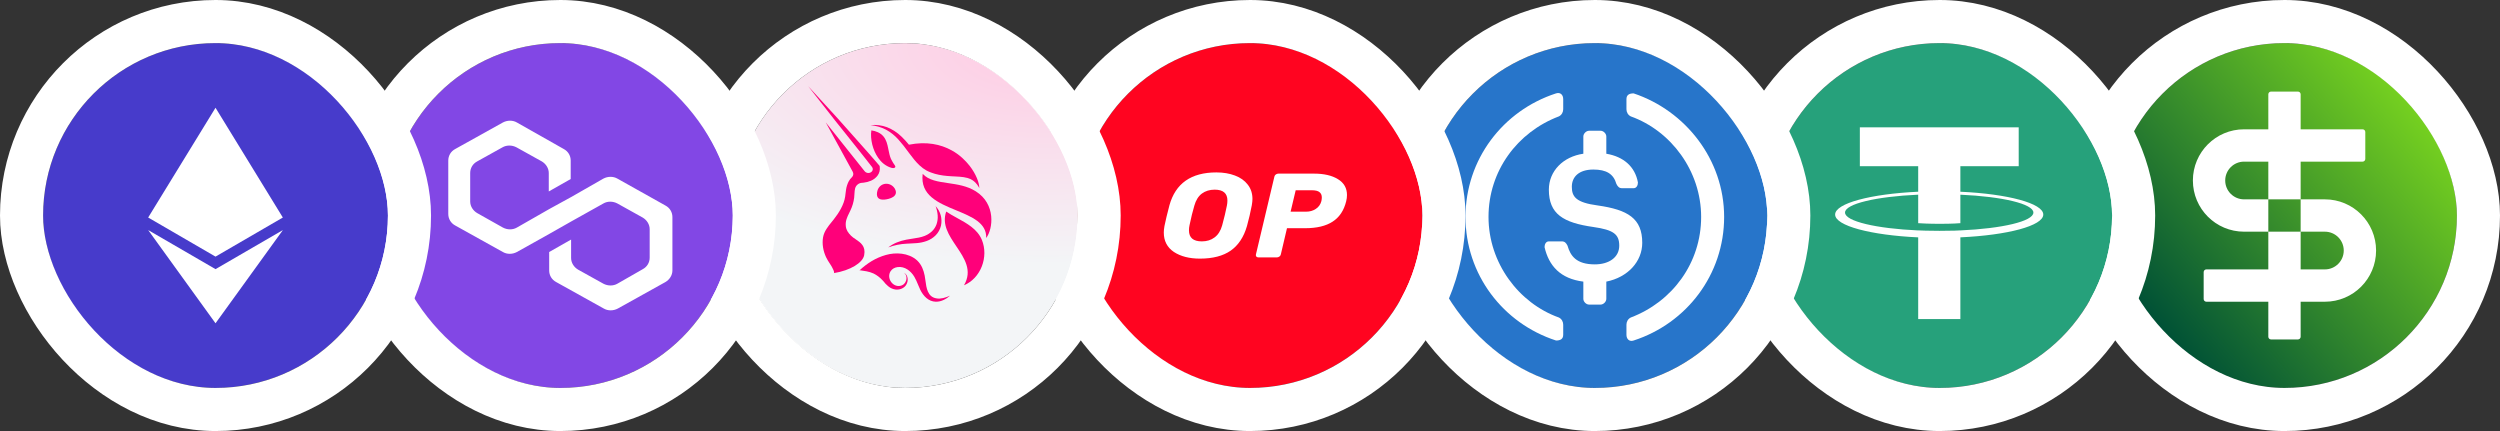 <svg width="116" height="20" viewBox="0 0 116 20" fill="none" xmlns="http://www.w3.org/2000/svg">
<rect x="0" y="0" width="116" height="20" fill="#333333" stroke="none"/>
<g clip-path="url(#clip0_188_4387)">
<g clip-path="url(#clip1_188_4387)">
<path d="M106 18C110.418 18 114 14.418 114 10C114 5.582 110.418 2 106 2C101.582 2 98 5.582 98 10C98 14.418 101.582 18 106 18Z" fill="url(#paint0_linear_188_4387)"/>
<path fill-rule="evenodd" clip-rule="evenodd" d="M106.75 4.375C106.75 4.306 106.694 4.25 106.625 4.25H105.375C105.306 4.25 105.25 4.306 105.25 4.375V6H104.125C102.813 6 101.75 7.063 101.75 8.375C101.75 9.687 102.813 10.75 104.125 10.75H105.25V12.5H102.375C102.306 12.5 102.25 12.556 102.25 12.625V13.875C102.25 13.944 102.306 14 102.375 14H105.25V15.625C105.25 15.694 105.306 15.75 105.375 15.75H106.625C106.694 15.75 106.75 15.694 106.75 15.625V14H107.875C109.187 14 110.25 12.937 110.25 11.625C110.25 10.313 109.187 9.25 107.875 9.25H106.75V7.5H109.625C109.694 7.5 109.75 7.444 109.75 7.375V6.125C109.75 6.056 109.694 6 109.625 6H106.75V4.375ZM106.75 10.75H105.25V9.25H106.75V10.75ZM105.25 9.25H104.125C103.642 9.25 103.25 8.858 103.25 8.375C103.25 7.892 103.642 7.5 104.125 7.5H105.25V9.25ZM106.75 12.5H107.875C108.358 12.5 108.75 12.108 108.75 11.625C108.75 11.142 108.358 10.75 107.875 10.75H106.75V12.5Z" fill="white"/>
</g>
</g>
<rect x="97" y="1" width="18" height="18" rx="9" stroke="white" stroke-width="2"/>
<g clip-path="url(#clip2_188_4387)">
<g clip-path="url(#clip3_188_4387)">
<path d="M90 18C94.418 18 98 14.418 98 10C98 5.582 94.418 2 90 2C85.582 2 82 5.582 82 10C82 14.418 85.582 18 90 18Z" fill="#26A17B"/>
<path fill-rule="evenodd" clip-rule="evenodd" d="M90.961 10.691V10.69C90.906 10.694 90.623 10.711 89.99 10.711C89.485 10.711 89.129 10.696 89.004 10.69V10.692C87.061 10.606 85.609 10.268 85.609 9.863C85.609 9.458 87.061 9.12 89.004 9.033V10.355C89.132 10.364 89.496 10.385 89.999 10.385C90.602 10.385 90.904 10.36 90.961 10.355V9.034C92.901 9.12 94.349 9.459 94.349 9.863C94.349 10.268 92.901 10.605 90.961 10.691ZM90.961 8.896V7.713H93.668V5.909H86.297V7.713H89.004V8.896C86.805 8.997 85.15 9.433 85.15 9.955C85.15 10.477 86.805 10.912 89.004 11.014V14.805H90.961V11.013C93.157 10.912 94.808 10.476 94.808 9.955C94.808 9.433 93.157 8.998 90.961 8.896Z" fill="white"/>
</g>
</g>
<rect x="81" y="1" width="18" height="18" rx="9" stroke="white" stroke-width="2"/>
<g clip-path="url(#clip4_188_4387)">
<g clip-path="url(#clip5_188_4387)">
<path d="M74 18C78.418 18 82 14.418 82 10C82 5.582 78.418 2 74 2C69.582 2 66 5.582 66 10C66 14.418 69.582 18 74 18Z" fill="#2775CA"/>
<path d="M72.533 15.533C72.533 15.733 72.4 15.8 72.2 15.8C69.733 15 68 12.733 68 10.067C68 7.4 69.733 5.133 72.2 4.333C72.4 4.267 72.533 4.4 72.533 4.6V5.067C72.533 5.2 72.467 5.333 72.333 5.4C70.4 6.133 69.067 7.933 69.067 10.067C69.067 12.2 70.467 14.067 72.333 14.733C72.467 14.8 72.533 14.933 72.533 15.067V15.533Z" fill="white"/>
<path d="M74.533 13.867C74.533 14 74.4 14.133 74.267 14.133H73.733C73.6 14.133 73.467 14 73.467 13.867V13.067C72.4 12.933 71.867 12.333 71.667 11.467C71.667 11.333 71.733 11.2 71.867 11.2H72.467C72.6 11.2 72.667 11.267 72.733 11.4C72.867 11.867 73.133 12.267 74 12.267C74.667 12.267 75.133 11.933 75.133 11.4C75.133 10.867 74.867 10.667 73.933 10.533C72.533 10.333 71.867 9.933 71.867 8.8C71.867 7.933 72.533 7.267 73.467 7.133V6.333C73.467 6.2 73.6 6.067 73.733 6.067H74.267C74.4 6.067 74.533 6.2 74.533 6.333V7.133C75.333 7.267 75.867 7.733 76 8.467C76 8.6 75.933 8.733 75.8 8.733H75.267C75.133 8.733 75.067 8.667 75 8.533C74.867 8.067 74.533 7.867 73.933 7.867C73.267 7.867 72.933 8.2 72.933 8.667C72.933 9.133 73.133 9.4 74.133 9.533C75.533 9.733 76.2 10.133 76.2 11.267C76.2 12.133 75.533 12.867 74.533 13.067V13.867Z" fill="white"/>
<path d="M75.8 15.8C75.6 15.867 75.467 15.733 75.467 15.533V15.067C75.467 14.933 75.533 14.8 75.667 14.733C77.6 14 78.933 12.2 78.933 10.067C78.933 7.933 77.533 6.067 75.667 5.4C75.533 5.333 75.467 5.2 75.467 5.067V4.6C75.467 4.4 75.6 4.333 75.8 4.333C78.2 5.133 80 7.4 80 10.067C80 12.733 78.267 15 75.8 15.8Z" fill="white"/>
</g>
</g>
<rect x="65" y="1" width="18" height="18" rx="9" stroke="white" stroke-width="2"/>
<g clip-path="url(#clip6_188_4387)">
<g clip-path="url(#clip7_188_4387)">
<path d="M58 18C62.418 18 66 14.418 66 10C66 5.582 62.418 2 58 2C53.582 2 50 5.582 50 10C50 14.418 53.582 18 58 18Z" fill="#FF0420"/>
<path d="M55.678 12C55.185 12 54.781 11.896 54.466 11.689C54.155 11.478 54 11.178 54 10.789C54 10.707 54.01 10.607 54.031 10.489C54.085 10.222 54.162 9.902 54.261 9.528C54.543 8.509 55.27 8 56.442 8C56.761 8 57.047 8.048 57.3 8.144C57.552 8.237 57.751 8.378 57.896 8.567C58.041 8.752 58.114 8.974 58.114 9.233C58.114 9.311 58.103 9.409 58.083 9.528C58.02 9.857 57.946 10.178 57.859 10.489C57.714 10.996 57.463 11.376 57.107 11.628C56.751 11.876 56.274 12 55.678 12ZM55.765 11.2C55.997 11.2 56.194 11.139 56.355 11.017C56.521 10.894 56.639 10.707 56.709 10.456C56.804 10.107 56.877 9.804 56.927 9.544C56.943 9.467 56.952 9.387 56.952 9.306C56.952 8.969 56.755 8.8 56.361 8.8C56.129 8.8 55.93 8.861 55.765 8.983C55.603 9.106 55.487 9.293 55.417 9.544C55.342 9.793 55.268 10.096 55.193 10.456C55.176 10.53 55.168 10.607 55.168 10.689C55.168 11.03 55.367 11.2 55.765 11.2Z" fill="white"/>
<path d="M58.399 11.944C58.353 11.944 58.318 11.931 58.293 11.906C58.273 11.876 58.266 11.843 58.275 11.806L59.132 8.194C59.14 8.154 59.163 8.12 59.2 8.094C59.238 8.069 59.277 8.056 59.319 8.056H60.971C61.431 8.056 61.8 8.141 62.077 8.311C62.359 8.481 62.5 8.728 62.5 9.05C62.5 9.143 62.488 9.239 62.463 9.339C62.359 9.765 62.15 10.08 61.835 10.283C61.524 10.487 61.098 10.589 60.555 10.589H59.716L59.43 11.806C59.422 11.846 59.399 11.88 59.362 11.906C59.325 11.931 59.285 11.944 59.244 11.944H58.399ZM60.599 9.822C60.773 9.822 60.924 9.78 61.052 9.694C61.185 9.609 61.272 9.487 61.313 9.328C61.326 9.265 61.332 9.209 61.332 9.161C61.332 9.054 61.297 8.972 61.226 8.917C61.156 8.857 61.036 8.828 60.866 8.828H60.12L59.884 9.822H60.599Z" fill="white"/>
</g>
</g>
<rect x="49" y="1" width="18" height="18" rx="9" stroke="white" stroke-width="2"/>
<g clip-path="url(#clip8_188_4387)">
<g clip-path="url(#clip9_188_4387)">
<path d="M42 18C46.418 18 50 14.418 50 10C50 5.582 46.418 2 42 2C37.582 2 34 5.582 34 10C34 14.418 37.582 18 42 18Z" fill="url(#paint1_radial_188_4387)"/>
<path d="M40.809 7.956C40.792 8.026 40.761 8.091 40.718 8.148C40.639 8.253 40.534 8.334 40.414 8.385C40.306 8.432 40.192 8.462 40.075 8.475C40.052 8.478 40.028 8.48 40.004 8.482L39.998 8.482C39.925 8.485 39.853 8.512 39.796 8.559C39.738 8.606 39.696 8.67 39.677 8.743C39.668 8.779 39.662 8.816 39.657 8.853C39.651 8.909 39.647 8.966 39.644 9.028C39.641 9.072 39.638 9.119 39.634 9.169C39.609 9.374 39.55 9.574 39.461 9.76C39.443 9.799 39.424 9.836 39.406 9.874C39.308 10.073 39.22 10.253 39.245 10.494C39.265 10.68 39.358 10.804 39.483 10.933C39.542 10.994 39.62 11.047 39.702 11.101C39.929 11.254 40.18 11.422 40.097 11.845C40.03 12.188 39.47 12.548 38.684 12.674C38.76 12.662 38.592 12.371 38.573 12.338L38.572 12.337C38.55 12.302 38.528 12.268 38.506 12.234C38.442 12.136 38.378 12.038 38.328 11.93C38.197 11.648 38.136 11.321 38.19 11.011C38.239 10.731 38.421 10.507 38.596 10.292C38.625 10.257 38.653 10.222 38.681 10.187C38.916 9.891 39.162 9.502 39.216 9.118C39.221 9.084 39.225 9.048 39.229 9.01C39.237 8.941 39.245 8.866 39.258 8.792C39.278 8.663 39.318 8.539 39.376 8.423C39.416 8.347 39.468 8.279 39.53 8.221C39.563 8.19 39.584 8.149 39.591 8.104C39.598 8.06 39.59 8.014 39.569 7.974L38.315 5.681L40.116 7.941C40.136 7.967 40.162 7.989 40.192 8.003C40.221 8.018 40.254 8.026 40.286 8.027C40.319 8.028 40.352 8.021 40.382 8.008C40.412 7.994 40.439 7.974 40.461 7.949C40.483 7.922 40.496 7.887 40.497 7.852C40.498 7.816 40.487 7.781 40.465 7.753C40.382 7.644 40.294 7.534 40.207 7.424C40.172 7.379 40.138 7.335 40.103 7.291L39.65 6.721L38.74 5.582L37.5 4L38.857 5.48L39.825 6.569L40.308 7.114C40.353 7.165 40.397 7.216 40.441 7.266C40.557 7.398 40.673 7.529 40.789 7.668L40.815 7.701L40.821 7.751C40.829 7.82 40.825 7.889 40.809 7.956Z" fill="#FF007A"/>
<path d="M45.438 8.723L45.44 8.726C45.44 8.483 45.291 8.082 44.992 7.696L44.985 7.687C44.892 7.571 44.792 7.462 44.684 7.361C44.664 7.341 44.642 7.321 44.62 7.302C44.481 7.179 44.33 7.072 44.168 6.983L44.157 6.977C43.65 6.696 42.989 6.551 42.175 6.714C42.066 6.579 41.948 6.452 41.823 6.332C41.631 6.146 41.404 6 41.157 5.902C40.912 5.811 40.649 5.779 40.39 5.807C40.64 5.83 40.884 5.901 41.108 6.016C41.325 6.134 41.52 6.289 41.685 6.474C41.852 6.663 42.01 6.861 42.156 7.067L42.193 7.116C42.336 7.306 42.482 7.499 42.664 7.671C42.764 7.767 42.876 7.849 42.996 7.916C43.028 7.933 43.061 7.949 43.093 7.962C43.124 7.976 43.154 7.989 43.186 8C43.248 8.025 43.312 8.045 43.376 8.064C43.633 8.138 43.895 8.165 44.151 8.179C44.187 8.181 44.221 8.183 44.256 8.184C44.349 8.189 44.44 8.193 44.53 8.2C44.652 8.208 44.774 8.227 44.893 8.258C45.071 8.305 45.228 8.414 45.338 8.564C45.375 8.615 45.409 8.668 45.438 8.723Z" fill="#FF007A"/>
<path d="M44.684 7.36C44.672 7.348 44.658 7.336 44.645 7.324L44.62 7.301L44.639 7.319C44.655 7.333 44.67 7.347 44.684 7.36Z" fill="#FF007A"/>
<path d="M44.372 9.761C43.547 9.421 42.685 9.065 42.813 8.067C43.088 8.365 43.52 8.428 43.99 8.496C44.417 8.558 44.874 8.624 45.274 8.876C46.218 9.468 46.08 10.619 45.759 11.043C45.788 10.346 45.094 10.06 44.372 9.761Z" fill="#FF007A"/>
<path d="M41.044 9.261C41.262 9.24 41.726 9.124 41.519 8.753C41.474 8.678 41.409 8.617 41.332 8.577C41.255 8.537 41.168 8.52 41.082 8.528C40.994 8.538 40.912 8.574 40.845 8.633C40.779 8.692 40.732 8.77 40.711 8.857C40.646 9.1 40.715 9.293 41.044 9.261Z" fill="#FF007A"/>
<path d="M40.987 6.324C40.85 6.163 40.639 6.079 40.431 6.049C40.423 6.101 40.418 6.154 40.416 6.207C40.407 6.645 40.56 7.126 40.856 7.46C40.95 7.568 41.064 7.656 41.192 7.72C41.266 7.757 41.461 7.847 41.533 7.766C41.539 7.758 41.542 7.75 41.544 7.74C41.545 7.731 41.543 7.722 41.54 7.713C41.528 7.678 41.504 7.647 41.481 7.615C41.465 7.593 41.449 7.571 41.437 7.548C41.425 7.524 41.411 7.502 41.398 7.479C41.374 7.436 41.349 7.394 41.33 7.347C41.281 7.226 41.255 7.097 41.229 6.968C41.224 6.942 41.219 6.916 41.213 6.891C41.174 6.692 41.124 6.484 40.987 6.324Z" fill="#FF007A"/>
<path d="M43.905 9.816C43.693 10.417 44.034 10.924 44.374 11.429C44.754 11.993 45.131 12.554 44.729 13.237C45.511 12.909 45.882 11.917 45.558 11.129C45.353 10.631 44.86 10.361 44.402 10.111C44.225 10.014 44.053 9.919 43.905 9.816Z" fill="#FF007A"/>
<path d="M41.611 11.25C41.469 11.309 41.335 11.386 41.213 11.48C41.491 11.378 41.783 11.319 42.078 11.306C42.132 11.303 42.186 11.301 42.24 11.298C42.334 11.294 42.43 11.289 42.527 11.281C42.687 11.27 42.844 11.237 42.995 11.183C43.154 11.127 43.298 11.036 43.417 10.916C43.538 10.793 43.623 10.637 43.662 10.468C43.696 10.308 43.691 10.142 43.648 9.984C43.604 9.826 43.523 9.682 43.411 9.564C43.465 9.703 43.498 9.849 43.509 9.998C43.519 10.137 43.5 10.276 43.455 10.407C43.41 10.531 43.337 10.643 43.242 10.733C43.143 10.824 43.029 10.896 42.906 10.945C42.734 11.015 42.539 11.044 42.336 11.074C42.244 11.088 42.15 11.102 42.055 11.12C41.903 11.148 41.754 11.192 41.611 11.25Z" fill="#FF007A"/>
<path fill-rule="evenodd" clip-rule="evenodd" d="M44.084 13.718L44.055 13.741C44.019 13.771 43.983 13.801 43.943 13.828C43.894 13.861 43.841 13.891 43.787 13.916C43.674 13.972 43.549 14.001 43.423 14C43.082 13.993 42.841 13.735 42.7 13.444C42.663 13.367 42.631 13.289 42.598 13.21C42.546 13.084 42.494 12.957 42.424 12.841C42.261 12.57 41.981 12.352 41.654 12.392C41.521 12.409 41.396 12.47 41.322 12.588C41.127 12.895 41.407 13.326 41.764 13.265C41.794 13.26 41.824 13.252 41.852 13.24C41.88 13.228 41.907 13.211 41.931 13.191C41.981 13.149 42.018 13.094 42.039 13.032C42.063 12.967 42.068 12.896 42.054 12.829C42.04 12.758 41.999 12.696 41.94 12.655C42.008 12.688 42.062 12.746 42.089 12.818C42.117 12.892 42.124 12.973 42.11 13.05C42.096 13.132 42.06 13.207 42.008 13.27C41.98 13.302 41.947 13.33 41.911 13.353C41.876 13.376 41.838 13.394 41.798 13.408C41.718 13.435 41.632 13.444 41.548 13.434C41.429 13.417 41.317 13.367 41.224 13.291C41.211 13.281 41.198 13.27 41.186 13.258C41.116 13.199 41.053 13.131 40.998 13.057C40.977 13.033 40.955 13.009 40.932 12.987C40.818 12.865 40.683 12.765 40.534 12.691C40.431 12.645 40.324 12.611 40.214 12.59C40.158 12.579 40.102 12.57 40.046 12.563C40.04 12.562 40.028 12.56 40.014 12.558C39.967 12.549 39.891 12.536 39.877 12.549C40.05 12.386 40.239 12.242 40.441 12.118C40.648 11.993 40.871 11.897 41.103 11.831C41.343 11.762 41.595 11.742 41.843 11.773C41.97 11.789 42.095 11.821 42.214 11.871C42.339 11.921 42.454 11.994 42.555 12.085C42.654 12.18 42.734 12.293 42.791 12.42C42.843 12.538 42.881 12.662 42.905 12.788C42.919 12.857 42.928 12.931 42.939 13.009C42.985 13.363 43.039 13.771 43.44 13.842C43.465 13.847 43.491 13.85 43.517 13.853L43.596 13.855C43.651 13.851 43.706 13.843 43.76 13.831C43.871 13.804 43.979 13.767 44.084 13.718ZM41.005 13.065C41.028 13.092 41.051 13.118 41.075 13.144C41.063 13.131 41.052 13.118 41.04 13.105C41.029 13.092 41.017 13.079 41.005 13.065Z" fill="#FF007A"/>
</g>
</g>
<rect x="33" y="1" width="18" height="18" rx="9" stroke="white" stroke-width="2"/>
<g clip-path="url(#clip10_188_4387)">
<g clip-path="url(#clip11_188_4387)">
<path d="M26 18C30.418 18 34 14.418 34 10C34 5.582 30.418 2 26 2C21.582 2 18 5.582 18 10C18 14.418 21.582 18 26 18Z" fill="#8247E5"/>
<path d="M28.648 8.288C28.456 8.177 28.207 8.177 27.996 8.288L26.499 9.144L25.482 9.702L23.985 10.558C23.793 10.67 23.544 10.67 23.333 10.558L22.143 9.888C21.951 9.777 21.817 9.572 21.817 9.349V8.028C21.817 7.805 21.932 7.6 22.143 7.488L23.314 6.837C23.506 6.726 23.755 6.726 23.966 6.837L25.137 7.488C25.328 7.6 25.463 7.805 25.463 8.028V8.884L26.48 8.307V7.451C26.48 7.228 26.365 7.023 26.154 6.912L23.985 5.684C23.793 5.572 23.544 5.572 23.333 5.684L21.126 6.912C20.915 7.023 20.8 7.228 20.8 7.451V9.926C20.8 10.149 20.915 10.354 21.126 10.465L23.333 11.693C23.525 11.805 23.774 11.805 23.985 11.693L25.482 10.856L26.499 10.279L27.996 9.442C28.187 9.33 28.437 9.33 28.648 9.442L29.818 10.093C30.01 10.205 30.145 10.409 30.145 10.633V11.954C30.145 12.177 30.029 12.382 29.818 12.493L28.648 13.163C28.456 13.274 28.207 13.274 27.996 13.163L26.825 12.512C26.633 12.4 26.499 12.195 26.499 11.972V11.116L25.482 11.693V12.549C25.482 12.772 25.597 12.977 25.808 13.088L28.015 14.316C28.207 14.428 28.456 14.428 28.667 14.316L30.874 13.088C31.066 12.977 31.2 12.772 31.2 12.549V10.075C31.2 9.851 31.085 9.647 30.874 9.535L28.648 8.288Z" fill="white"/>
</g>
</g>
<rect x="17" y="1" width="18" height="18" rx="9" stroke="white" stroke-width="2"/>
<g clip-path="url(#clip12_188_4387)">
<g clip-path="url(#clip13_188_4387)">
<path d="M10 18C14.418 18 18 14.418 18 10C18 5.582 14.418 2 10 2C5.582 2 2 5.582 2 10C2 14.418 5.582 18 10 18Z" fill="#473BCB"/>
<path d="M13.124 10.093L10 5L6.875 10.093L10 11.907L13.124 10.093Z" fill="white"/>
<path d="M10 15L13.126 10.675L10 12.488L6.875 10.675L10 15Z" fill="white"/>
</g>
</g>
<rect x="1" y="1" width="18" height="18" rx="9" stroke="white" stroke-width="2"/>
<defs>
<linearGradient id="paint0_linear_188_4387" x1="111.965" y1="4.981" x2="100.061" y2="14.997" gradientUnits="userSpaceOnUse">
<stop stop-color="#75D020"/>
<stop offset="1" stop-color="#005136"/>
</linearGradient>
<radialGradient id="paint1_radial_188_4387" cx="0" cy="0" r="1" gradientUnits="userSpaceOnUse" gradientTransform="translate(48.5 2) rotate(-180) scale(20.5 10.262)">
<stop stop-color="#FFCAE3"/>
<stop offset="1" stop-color="#F3F5F7"/>
</radialGradient>
<clipPath id="clip0_188_4387">
<rect x="98" y="2" width="16" height="16" rx="8" fill="white"/>
</clipPath>
<clipPath id="clip1_188_4387">
<rect width="16" height="16" fill="white" transform="translate(98 2)"/>
</clipPath>
<clipPath id="clip2_188_4387">
<rect x="82" y="2" width="16" height="16" rx="8" fill="white"/>
</clipPath>
<clipPath id="clip3_188_4387">
<rect width="16" height="16" fill="white" transform="translate(82 2)"/>
</clipPath>
<clipPath id="clip4_188_4387">
<rect x="66" y="2" width="16" height="16" rx="8" fill="white"/>
</clipPath>
<clipPath id="clip5_188_4387">
<rect width="16" height="16" fill="white" transform="translate(66 2)"/>
</clipPath>
<clipPath id="clip6_188_4387">
<rect x="50" y="2" width="16" height="16" rx="8" fill="white"/>
</clipPath>
<clipPath id="clip7_188_4387">
<rect width="16" height="16" fill="white" transform="translate(50 2)"/>
</clipPath>
<clipPath id="clip8_188_4387">
<rect x="34" y="2" width="16" height="16" rx="8" fill="white"/>
</clipPath>
<clipPath id="clip9_188_4387">
<rect width="16" height="16" fill="white" transform="translate(34 2)"/>
</clipPath>
<clipPath id="clip10_188_4387">
<rect x="18" y="2" width="16" height="16" rx="8" fill="white"/>
</clipPath>
<clipPath id="clip11_188_4387">
<rect width="16" height="16" fill="white" transform="translate(18 2)"/>
</clipPath>
<clipPath id="clip12_188_4387">
<rect x="2" y="2" width="16" height="16" rx="8" fill="white"/>
</clipPath>
<clipPath id="clip13_188_4387">
<rect width="16" height="16" fill="white" transform="translate(2 2)"/>
</clipPath>
</defs>
</svg>
